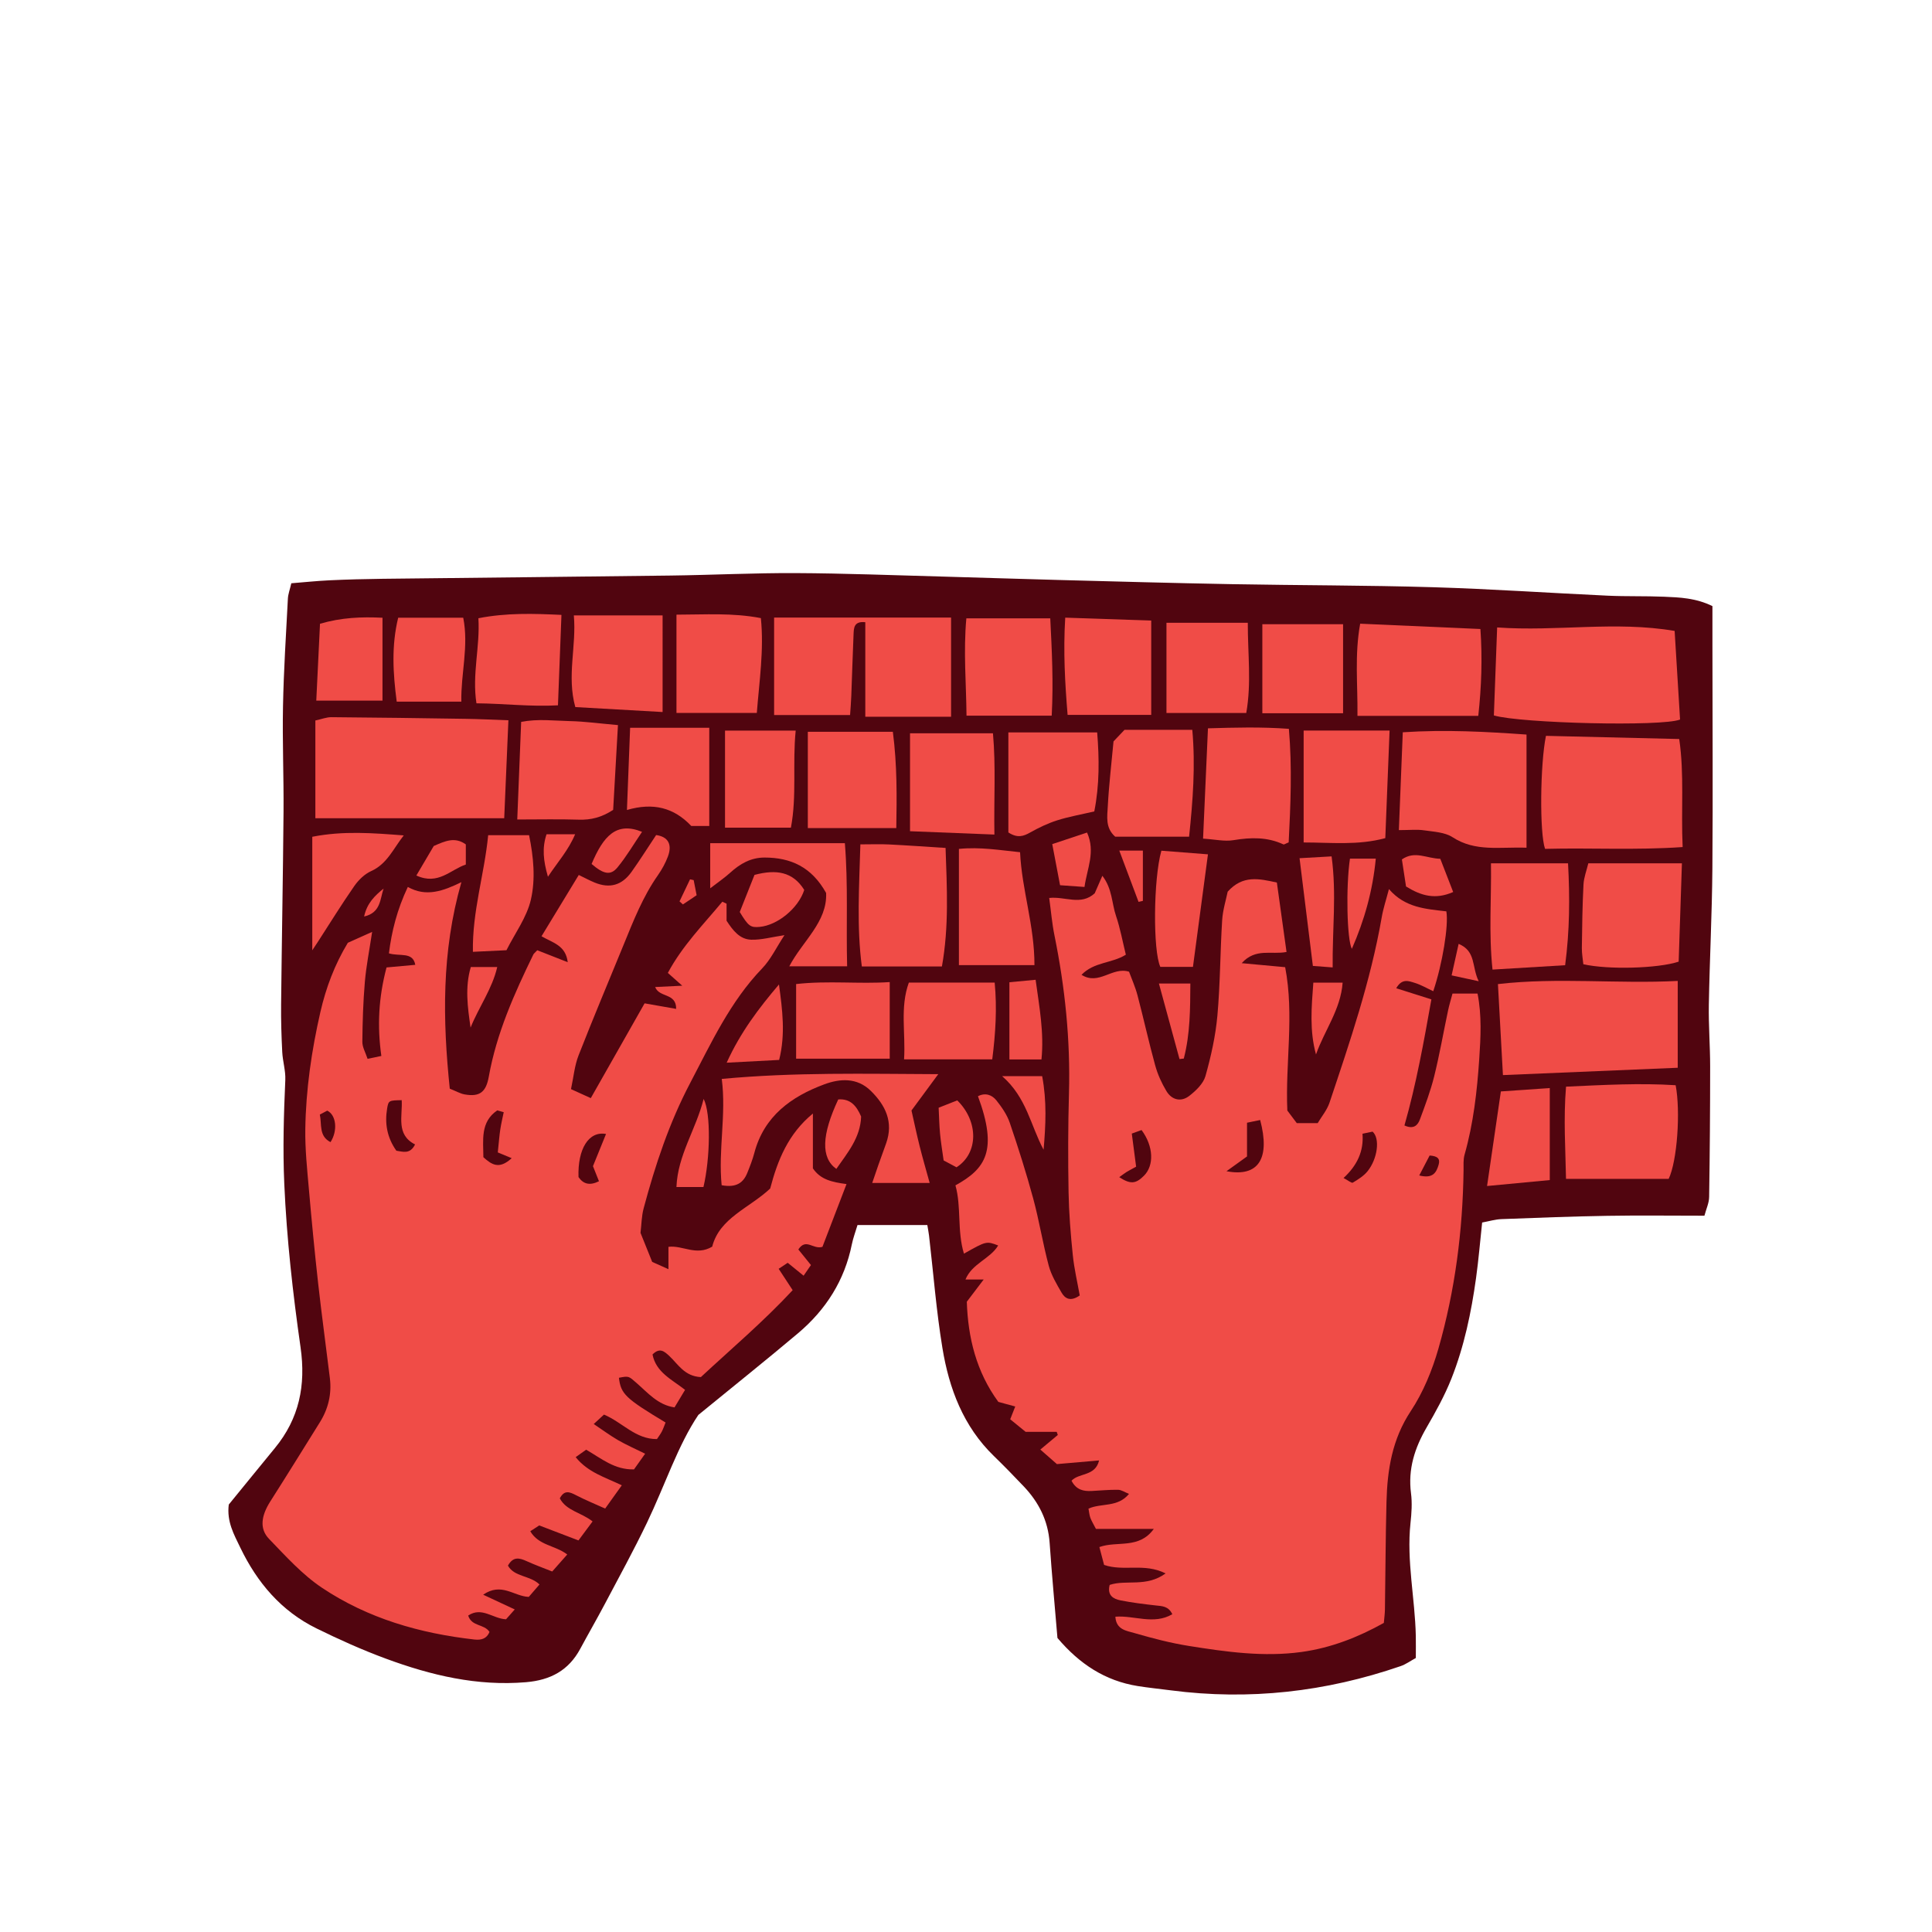 <svg version="1.1" id="svg" xmlns="http://www.w3.org/2000/svg" xmlns:xlink="http://www.w3.org/1999/xlink" x="0px" y="0px"
	 width="200px" height="200px" viewBox="0 0 200 200" enable-background="new 0 0 200 200" xml:space="preserve">
<path class="stroke" fill="#51050f"  d="M177.27,66.867c0-1.378,0-2.755,0-4.123c-1.722-0.842-3.371-0.902-5-0.971c-1.942-0.083-3.892-0.019-5.834-0.108
	c-6.028-0.278-12.051-0.696-18.08-0.876c-6.944-0.206-13.896-0.19-20.844-0.317c-5.975-0.109-11.949-0.276-17.924-0.433
	c-4.014-0.104-8.027-0.245-12.041-0.353c-5.055-0.137-10.111-0.335-15.167-0.359c-4.328-0.021-8.657,0.199-12.985,0.254
	c-9.929,0.129-19.858,0.219-29.787,0.336c-1.828,0.021-3.655,0.071-5.481,0.155c-1.312,0.061-2.621,0.201-3.97,0.308
	c-0.153,0.665-0.333,1.127-0.356,1.597c-0.193,3.706-0.433,7.411-0.505,11.12c-0.072,3.646,0.083,7.298,0.055,10.947
	c-0.055,6.643-0.182,13.285-0.252,19.929c-0.017,1.646,0.034,3.295,0.118,4.938c0.05,0.965,0.359,1.93,0.317,2.884
	c-0.159,3.59-0.267,7.16-0.105,10.771c0.252,5.679,0.883,11.307,1.684,16.91c0.564,3.948-0.142,7.373-2.664,10.438
	c-1.623,1.974-3.231,3.958-4.767,5.838c-0.223,1.762,0.532,3.087,1.197,4.465c1.748,3.626,4.237,6.56,7.876,8.352
	c2.346,1.155,4.744,2.231,7.195,3.136c4.664,1.722,9.436,2.863,14.496,2.437c2.535-0.213,4.413-1.212,5.622-3.458
	c0.835-1.552,1.718-3.079,2.542-4.637c1.479-2.798,3.003-5.574,4.37-8.426c1.862-3.885,3.203-8.021,5.315-11.15
	c3.723-3.044,7.059-5.705,10.318-8.454c2.877-2.427,4.819-5.463,5.57-9.205c0.129-0.639,0.365-1.256,0.586-1.998
	c2.452,0,4.796,0,7.227,0c0.066,0.405,0.137,0.75,0.178,1.1c0.45,3.875,0.751,7.775,1.383,11.622
	c0.689,4.204,2.161,8.125,5.333,11.197c1.051,1.018,2.071,2.07,3.079,3.131c1.559,1.64,2.527,3.541,2.688,5.849
	c0.232,3.339,0.544,6.674,0.809,9.848c2.29,2.708,4.945,4.435,8.291,4.976c1.141,0.184,2.294,0.297,3.439,0.447
	c8.129,1.061,16.053,0.159,23.786-2.503c0.555-0.19,1.05-0.556,1.583-0.845c0-0.844,0.014-1.569-0.002-2.296
	c-0.084-3.893-0.968-7.747-0.55-11.668c0.11-1.023,0.185-2.08,0.053-3.093c-0.325-2.494,0.381-4.677,1.611-6.798
	c0.946-1.631,1.871-3.3,2.565-5.047c1.33-3.352,2.064-6.878,2.559-10.444c0.259-1.859,0.413-3.733,0.629-5.734
	c0.713-0.131,1.353-0.327,2-0.352c3.653-0.14,7.309-0.28,10.964-0.341c3.281-0.056,6.565-0.012,10.047-0.012
	c0.186-0.708,0.48-1.32,0.488-1.937c0.07-4.506,0.104-9.012,0.104-13.519c0-2.133-0.173-4.268-0.135-6.399
	c0.083-4.692,0.329-9.383,0.366-14.076C177.326,82.236,177.274,74.551,177.27,66.867z"/>
<path fill-rule="evenodd" clip-rule="evenodd" fill="#f04c47" class="fill" d="M143.783,92.037c1.68,1.955,3.848,2.056,5.943,2.307
	c0.25,1.448-0.401,5.423-1.356,8.267c-0.645-0.298-1.263-0.666-1.932-0.869c-0.588-0.178-1.301-0.499-1.901,0.561
	c1.204,0.382,2.32,0.735,3.639,1.153c-0.781,4.385-1.566,8.77-2.789,13.052c0.977,0.442,1.388-0.049,1.602-0.626
	c0.547-1.473,1.104-2.953,1.481-4.474c0.556-2.247,0.952-4.533,1.432-6.799c0.124-0.586,0.302-1.159,0.459-1.753
	c0.881,0,1.656,0,2.593,0c0.451,2.283,0.326,4.526,0.177,6.755c-0.225,3.348-0.599,6.678-1.521,9.926
	c-0.146,0.513-0.097,1.088-0.104,1.635c-0.084,6.252-0.879,12.418-2.597,18.423c-0.646,2.259-1.58,4.539-2.87,6.487
	c-1.928,2.915-2.425,6.071-2.51,9.388c-0.096,3.719-0.106,7.44-0.162,11.161c-0.007,0.42-0.068,0.841-0.113,1.373
	c-2.665,1.487-5.472,2.588-8.524,3.009c-3.921,0.539-7.795-0.01-11.647-0.623c-1.917-0.305-3.811-0.801-5.676-1.343
	c-0.783-0.228-1.866-0.336-1.945-1.686c1.961-0.154,3.956,0.869,5.896-0.256c-0.402-0.854-1.072-0.837-1.735-0.911
	c-1.21-0.137-2.424-0.284-3.617-0.521c-0.753-0.148-1.41-0.514-1.135-1.603c1.708-0.575,3.789,0.271,5.788-1.189
	c-2.219-1.117-4.308-0.176-6.363-0.878c-0.134-0.507-0.298-1.127-0.489-1.851c1.848-0.672,4.088,0.253,5.634-1.879
	c-2.144,0-4.079,0-5.99,0c-0.265-0.514-0.456-0.818-0.577-1.148c-0.104-0.275-0.124-0.581-0.195-0.953
	c1.338-0.6,3.014-0.09,4.196-1.524c-0.447-0.176-0.79-0.42-1.136-0.425c-0.913-0.014-1.826,0.081-2.74,0.124
	c-0.83,0.04-1.579-0.102-2.076-1.062c0.765-0.835,2.46-0.435,2.854-2.1c-1.508,0.131-2.924,0.254-4.367,0.379
	c-0.577-0.505-1.113-0.977-1.716-1.505c0.68-0.568,1.244-1.041,1.809-1.512c-0.038-0.108-0.078-0.216-0.116-0.323
	c-1.006,0-2.012,0-3.217,0c-0.44-0.359-0.995-0.811-1.594-1.299c0.174-0.445,0.319-0.815,0.519-1.323
	c-0.595-0.162-1.151-0.314-1.749-0.478c-2.283-3.119-3.144-6.663-3.263-10.368c0.57-0.751,1.071-1.41,1.746-2.299
	c-0.791,0-1.272,0-1.885,0c0.685-1.67,2.54-2.118,3.386-3.524c-1.221-0.464-1.221-0.464-3.543,0.846
	c-0.723-2.378-0.25-4.827-0.881-7.069c3.119-1.717,4.418-3.594,2.332-9.228c0.768-0.396,1.451-0.14,1.91,0.434
	c0.559,0.702,1.1,1.485,1.385,2.323c0.883,2.593,1.713,5.21,2.43,7.855c0.618,2.287,0.988,4.641,1.601,6.93
	c0.262,0.979,0.812,1.895,1.325,2.785c0.36,0.627,0.927,0.965,1.884,0.298c-0.237-1.343-0.572-2.749-0.718-4.175
	c-0.222-2.165-0.398-4.342-0.438-6.517c-0.06-3.415-0.056-6.835,0.042-10.248c0.156-5.515-0.409-10.95-1.504-16.346
	c-0.251-1.231-0.354-2.492-0.542-3.863c1.639-0.183,3.283,0.827,4.712-0.485c0.214-0.489,0.452-1.035,0.79-1.809
	c1.035,1.335,0.968,2.838,1.411,4.142c0.445,1.311,0.69,2.689,1.021,4.025c-1.453,0.912-3.281,0.731-4.59,2.083
	c1.807,1.138,3.178-0.87,4.92-0.322c0.27,0.738,0.646,1.568,0.875,2.438c0.637,2.414,1.17,4.857,1.834,7.264
	c0.256,0.927,0.668,1.838,1.166,2.663c0.555,0.921,1.511,1.146,2.357,0.493c0.69-0.535,1.457-1.267,1.68-2.055
	c0.576-2.044,1.045-4.15,1.235-6.261c0.296-3.277,0.286-6.58,0.493-9.866c0.067-1.075,0.404-2.132,0.572-2.962
	c1.562-1.74,3.232-1.352,5.092-0.945c0.33,2.372,0.66,4.748,1,7.186c-1.572,0.31-3.196-0.44-4.641,1.161
	c1.705,0.157,3.105,0.286,4.5,0.415c0.958,5.007,0.008,9.881,0.224,14.842c0.277,0.37,0.603,0.801,0.978,1.301
	c0.646,0,1.297,0,2.165,0c0.398-0.674,0.964-1.343,1.223-2.114c2.107-6.301,4.257-12.591,5.4-19.166
	C143.19,94.048,143.496,93.137,143.783,92.037z M126.965,121.245c3.353,0.633,4.535-1.354,3.487-5.302
	c-0.404,0.084-0.819,0.169-1.361,0.281c0,1.284,0,2.42,0,3.492C128.391,120.219,127.828,120.624,126.965,121.245z M117.611,120.775
	c-0.588,0.325-0.807,0.431-1.009,0.562c-0.24,0.154-0.466,0.33-0.737,0.523c1.156,0.752,1.706,0.703,2.556-0.147
	c1.071-1.07,0.995-3.057-0.247-4.731c-0.333,0.12-0.698,0.252-1.011,0.365C117.323,118.569,117.467,119.672,117.611,120.775z
	 M141.045,117.364c0.147,1.814-0.562,3.292-1.961,4.583c0.484,0.252,0.834,0.554,0.959,0.479c0.549-0.328,1.127-0.688,1.523-1.177
	c1.039-1.283,1.319-3.407,0.52-4.103C141.846,117.196,141.522,117.264,141.045,117.364z M146.92,121.683
	c1.418,0.357,1.769-0.302,2.005-1.106c0.182-0.619-0.097-0.907-0.93-0.958C147.693,120.199,147.354,120.852,146.92,121.683z"/>
<path fill-rule="evenodd" clip-rule="evenodd" fill="#f04c47" class="fill" d="M75.214,93.549c0,0.599,0,1.198,0,1.764
	c0.65,1.001,1.361,1.93,2.553,1.965c1.057,0.031,2.122-0.275,3.44-0.47c-0.839,1.274-1.416,2.512-2.31,3.442
	c-3.314,3.447-5.263,7.697-7.446,11.854c-2.178,4.143-3.623,8.504-4.821,12.979c-0.218,0.813-0.221,1.685-0.325,2.542
	c0.385,0.956,0.769,1.914,1.209,3.006c0.444,0.199,0.963,0.431,1.683,0.754c0-0.919,0-1.56,0-2.314
	c1.473-0.182,2.866,0.97,4.53-0.018c0.753-2.978,3.875-4.01,6.002-6.017c0.772-2.941,1.863-5.661,4.421-7.762
	c0,2.071,0,3.898,0,5.675c0.794,1.171,1.974,1.422,3.481,1.627c-0.872,2.274-1.709,4.454-2.492,6.497
	c-0.974,0.306-1.691-0.947-2.495,0.271c0.39,0.482,0.822,1.018,1.304,1.614c-0.221,0.32-0.453,0.657-0.76,1.102
	c-0.572-0.463-1.07-0.868-1.646-1.336c-0.277,0.185-0.553,0.366-0.936,0.622c0.483,0.738,0.907,1.386,1.45,2.212
	c-2.993,3.226-6.37,6.086-9.503,8.999c-1.695-0.086-2.352-1.327-3.259-2.179c-0.543-0.509-1.007-0.898-1.746-0.163
	c0.362,1.857,2.011,2.593,3.37,3.663c-0.372,0.617-0.706,1.174-1.092,1.816c-1.729-0.256-2.766-1.516-3.934-2.53
	c-0.807-0.7-0.771-0.743-1.822-0.536c0.198,1.674,0.667,2.129,4.828,4.63c-0.119,0.295-0.228,0.623-0.382,0.927
	c-0.136,0.266-0.323,0.504-0.509,0.788c-2.223,0.023-3.586-1.743-5.485-2.534c-0.29,0.268-0.575,0.53-1.06,0.976
	c0.942,0.63,1.71,1.203,2.534,1.679c0.835,0.482,1.724,0.868,2.787,1.394c-0.427,0.602-0.822,1.158-1.153,1.624
	c-2.018,0.047-3.349-1.116-4.951-2.039c-0.32,0.228-0.674,0.479-1.086,0.771c1.264,1.57,2.996,2.066,4.777,2.913
	c-0.576,0.806-1.084,1.515-1.724,2.409c-1.051-0.476-2.048-0.881-2.999-1.374c-0.654-0.337-1.213-0.601-1.697,0.318
	c0.691,1.298,2.189,1.44,3.393,2.387c-0.436,0.586-0.879,1.182-1.461,1.967c-1.328-0.508-2.611-0.998-4.062-1.552
	c-0.196,0.128-0.524,0.341-0.927,0.602c0.882,1.498,2.576,1.444,3.827,2.407c-0.477,0.54-0.943,1.069-1.556,1.76
	c-0.896-0.358-1.793-0.682-2.658-1.076c-0.736-0.335-1.387-0.499-1.924,0.468c0.672,1.193,2.261,0.988,3.266,1.951
	c-0.419,0.486-0.798,0.925-1.112,1.287c-1.543-0.06-2.815-1.538-4.722-0.228c1.238,0.577,2.175,1.014,3.272,1.526
	c-0.354,0.398-0.643,0.725-0.902,1.019c-1.354-0.054-2.508-1.332-3.918-0.387c0.36,1.164,1.654,0.848,2.206,1.697
	c-0.275,0.688-0.832,0.868-1.56,0.786c-5.65-0.636-11.035-2.184-15.776-5.354c-2.049-1.368-3.76-3.277-5.49-5.069
	c-1.01-1.049-0.805-2.397,0.138-3.878c1.733-2.72,3.43-5.463,5.135-8.2c0.868-1.395,1.227-2.918,1.029-4.55
	c-0.396-3.266-0.847-6.525-1.212-9.794c-0.365-3.264-0.678-6.535-0.964-9.807c-0.18-2.058-0.398-4.126-0.368-6.187
	c0.06-4.093,0.65-8.139,1.563-12.128c0.574-2.503,1.473-4.898,2.84-7.159c0.739-0.332,1.499-0.672,2.516-1.129
	c-0.28,1.871-0.611,3.515-0.754,5.176c-0.177,2.062-0.24,4.137-0.26,6.206c-0.005,0.554,0.331,1.111,0.541,1.76
	c0.562-0.117,0.946-0.197,1.426-0.298c-0.433-3.067-0.297-6.019,0.537-9.162c0.921-0.084,1.899-0.173,2.976-0.271
	c-0.255-1.387-1.598-0.844-2.729-1.188c0.285-2.3,0.85-4.529,1.956-6.874c1.903,1.072,3.663,0.42,5.547-0.495
	c-2.074,7.254-1.935,14.286-1.203,21.377c0.658,0.26,1.086,0.515,1.544,0.596c1.575,0.279,2.214-0.26,2.497-1.847
	c0.8-4.477,2.636-8.583,4.61-12.636c0.05-0.104,0.161-0.178,0.408-0.442c0.927,0.364,1.936,0.76,3.152,1.237
	c-0.21-1.758-1.551-2.003-2.713-2.686c1.32-2.172,2.57-4.228,3.856-6.343c0.653,0.315,1.128,0.571,1.622,0.776
	c1.57,0.65,2.836,0.311,3.841-1.099c0.882-1.236,1.69-2.523,2.546-3.811c1.217,0.17,1.696,0.943,1.219,2.222
	c-0.254,0.679-0.615,1.336-1.031,1.93c-1.557,2.217-2.534,4.71-3.547,7.189c-1.563,3.825-3.172,7.632-4.675,11.48
	c-0.41,1.05-0.509,2.222-0.78,3.482c0.695,0.316,1.316,0.598,2.05,0.931c1.923-3.386,3.74-6.589,5.569-9.812
	c1.148,0.201,2.177,0.382,3.267,0.574c0.021-1.683-1.747-1.134-2.173-2.262c0.876-0.043,1.652-0.081,2.804-0.138
	c-0.694-0.617-1.082-0.96-1.49-1.324c1.509-2.82,3.681-5.011,5.64-7.371C74.922,93.417,75.068,93.483,75.214,93.549z
	 M52.145,115.134c-0.223-0.063-0.443-0.127-0.666-0.19c-1.782,1.209-1.445,3.099-1.44,4.85c0.854,0.764,1.619,1.308,2.931,0.101
	c-0.591-0.246-1.109-0.461-1.439-0.598c0.113-1.06,0.16-1.723,0.259-2.378C51.879,116.319,52.023,115.728,52.145,115.134z
	 M62.736,117.388c-1.8-0.326-2.946,1.562-2.849,4.464c0.519,0.744,1.179,0.895,2.118,0.43c-0.213-0.537-0.403-1.016-0.621-1.561
	C61.816,119.657,62.246,118.597,62.736,117.388z M42.967,118.472c-2.007-1.012-1.279-2.943-1.383-4.583
	c-1.317,0.026-1.368,0.026-1.508,0.859c-0.26,1.553-0.01,3.009,0.955,4.374C41.735,119.227,42.452,119.51,42.967,118.472z
	 M33.109,115.38c0.221,1.038-0.12,2.219,1.105,2.854c0.761-1.171,0.605-2.812-0.338-3.26
	C33.676,115.081,33.424,115.214,33.109,115.38z"/>
<path fill-rule="evenodd" clip-rule="evenodd" fill="#f04c47" class="fill" d="M32.646,84.705c0-3.302,0-6.633,0-10.121
	c0.645-0.139,1.154-0.346,1.663-0.342c4.634,0.035,9.268,0.099,13.901,0.171c1.388,0.021,2.773,0.092,4.42,0.15
	c-0.146,3.407-0.284,6.666-0.434,10.142C45.667,84.705,39.262,84.705,32.646,84.705z"/>
<path fill-rule="evenodd" clip-rule="evenodd" fill="#f04c47" class="fill" d="M154.645,74.062c0.108-2.923,0.219-5.877,0.339-9.109
	c6.21,0.443,12.218-0.687,18.373,0.36c0.196,3.203,0.381,6.218,0.562,9.173C172.081,75.234,157.456,74.882,154.645,74.062z"/>
<path fill-rule="evenodd" clip-rule="evenodd" fill="#f04c47" class="fill" d="M98.455,63.928c0,3.527,0,6.83,0,10.268c-3.048,0-5.877,0-8.88,0
	c0-3.314,0-6.546,0-9.786c-1.199-0.128-1.187,0.623-1.216,1.279c-0.093,2.127-0.151,4.255-0.235,6.382
	C88.1,72.722,88.043,73.373,88,74.019c-2.745,0-5.324,0-7.864,0c0-3.48,0-6.731,0-10.091C86.306,63.928,92.246,63.928,98.455,63.928
	z"/>
<path fill-rule="evenodd" clip-rule="evenodd" fill="#f04c47" class="fill" d="M173.678,101.545c0,3.07,0,5.896,0,8.989
	c-6.108,0.255-12.023,0.504-18.095,0.759c-0.172-3.148-0.341-6.208-0.517-9.421C161.283,101.157,167.413,101.869,173.678,101.545z"
	/>
<path fill-rule="evenodd" clip-rule="evenodd" fill="#f04c47" class="fill" d="M160.037,76.174c4.589,0.109,9.082,0.217,13.796,0.329
	c0.539,3.673,0.176,7.3,0.354,11.184c-4.87,0.338-9.587,0.063-14.244,0.187C159.367,86.239,159.434,79.099,160.037,76.174z"/>
<path fill-rule="evenodd" clip-rule="evenodd" fill="#f04c47" class="fill" d="M144.809,85.933c0.141-3.507,0.27-6.747,0.406-10.128
	c4.437-0.292,8.646-0.058,12.81,0.237c0,3.957,0,7.741,0,11.713c-2.778-0.099-5.294,0.45-7.655-1.086
	c-0.806-0.524-1.956-0.566-2.966-0.716C146.692,85.848,145.952,85.933,144.809,85.933z"/>
<path fill-rule="evenodd" clip-rule="evenodd" fill="#f04c47" class="fill" d="M140.805,64.565c4.15,0.183,8.196,0.361,12.447,0.55
	c0.215,3.055,0.105,6.037-0.221,8.993c-4.204,0-8.25,0-12.507,0C140.561,70.86,140.215,67.813,140.805,64.565z"/>
<path fill-rule="evenodd" clip-rule="evenodd" fill="#f04c47" class="fill" d="M89.066,87.409c1.158,0,2.062-0.037,2.96,0.008
	c1.923,0.096,3.841,0.234,5.859,0.361c0.141,4.14,0.363,8.131-0.378,12.27c-2.686,0-5.379,0-8.291,0
	C88.679,95.958,88.939,91.809,89.066,87.409z"/>
<path fill-rule="evenodd" clip-rule="evenodd" fill="#f04c47" class="fill" d="M162.115,112.49c3.9-0.177,7.635-0.388,11.348-0.148
	c0.52,2.729,0.16,7.846-0.722,9.693c-3.399,0-6.905,0-10.628,0C162.06,118.971,161.838,115.853,162.115,112.49z"/>
<path fill-rule="evenodd" clip-rule="evenodd" fill="#f04c47" class="fill" d="M74.705,122.693c-0.367-3.668,0.494-7.274,0.012-11.004
	c7.541-0.705,14.827-0.523,22.412-0.492c-0.986,1.336-1.828,2.479-2.772,3.76c0.27,1.189,0.528,2.433,0.837,3.663
	c0.306,1.222,0.658,2.431,1.045,3.838c-2.068,0-3.865,0-5.947,0c0.235-0.692,0.435-1.289,0.644-1.882
	c0.263-0.743,0.536-1.482,0.799-2.226c0.774-2.191-0.053-3.917-1.592-5.429c-1.43-1.404-3.216-1.262-4.8-0.676
	c-3.423,1.265-6.249,3.29-7.254,7.106c-0.187,0.705-0.456,1.392-0.73,2.069C76.947,122.44,76.225,122.974,74.705,122.693z"/>
<path fill-rule="evenodd" clip-rule="evenodd" fill="#f04c47" class="fill" d="M174.112,89.37c-0.119,3.601-0.229,6.921-0.337,10.181
	c-2.161,0.71-7.32,0.846-9.869,0.265c-0.051-0.522-0.16-1.104-0.153-1.686c0.028-2.188,0.056-4.377,0.169-6.561
	c0.039-0.745,0.328-1.477,0.5-2.199C167.74,89.37,170.812,89.37,174.112,89.37z"/>
<path fill-rule="evenodd" clip-rule="evenodd" fill="#f04c47" class="fill" d="M124.541,86.815c0.174-3.93,0.336-7.562,0.507-11.419
	c2.788-0.082,5.493-0.159,8.377,0.053c0.349,4.032,0.169,7.936-0.021,11.753c-0.33,0.131-0.472,0.243-0.546,0.209
	c-1.673-0.78-3.383-0.733-5.168-0.438C126.765,87.127,125.775,86.892,124.541,86.815z"/>
<path fill-rule="evenodd" clip-rule="evenodd" fill="#f04c47" class="fill" d="M134.953,87.211c0-3.936,0-7.734,0-11.583c2.998,0,5.81,0,8.896,0
	c-0.151,3.798-0.293,7.351-0.443,11.134C140.559,87.535,137.769,87.21,134.953,87.211z"/>
<path fill-rule="evenodd" clip-rule="evenodd" fill="#f04c47" class="fill" d="M63.971,75.062c-0.174,3.065-0.337,5.954-0.497,8.775
	c-1.185,0.781-2.308,1.057-3.572,1.015c-2.041-0.066-4.085-0.018-6.356-0.018c0.141-3.488,0.27-6.721,0.404-10.104
	c1.763-0.339,3.395-0.116,5.003-0.083C60.518,74.679,62.079,74.897,63.971,75.062z"/>
<path fill-rule="evenodd" clip-rule="evenodd" fill="#f04c47" class="fill" d="M123.094,86.614c-2.733,0-5.215,0-7.651,0
	c-1.039-0.922-0.82-2.09-0.766-3.133c0.114-2.18,0.374-4.352,0.594-6.731c0.257-0.271,0.667-0.703,1.136-1.196
	c2.26,0,4.551,0,7.019,0C123.762,79.28,123.487,82.87,123.094,86.614z"/>
<path fill-rule="evenodd" clip-rule="evenodd" fill="#f04c47" class="fill" d="M68.592,73.709c-3.162-0.179-6.051-0.343-9.037-0.513
	c-0.899-3.248,0.135-6.281-0.152-9.491c3.194,0,6.145,0,9.189,0C68.592,66.876,68.592,70.118,68.592,73.709z"/>
<path fill-rule="evenodd" clip-rule="evenodd" fill="#f04c47" class="fill" d="M83.626,85.72c0-3.428,0-6.632,0-9.965c1.429,0,2.873,0,4.317,0
	c1.445,0,2.891,0,4.485,0c0.449,3.453,0.411,6.684,0.356,9.965C89.592,85.72,86.653,85.72,83.626,85.72z"/>
<path fill-rule="evenodd" clip-rule="evenodd" fill="#f04c47" class="fill" d="M100.037,64.01c3.012,0,5.776,0,8.686,0
	c0.171,3.4,0.334,6.628,0.15,10.073c-3.016,0-5.783,0-8.82,0C100.025,70.778,99.721,67.436,100.037,64.01z"/>
<path fill-rule="evenodd" clip-rule="evenodd" fill="#f04c47" class="fill" d="M94.205,75.91c2.802,0,5.56,0,8.585,0
	c0.31,3.417,0.087,6.825,0.151,10.483c-2.994-0.119-5.75-0.228-8.736-0.346C94.205,82.603,94.205,79.365,94.205,75.91z"/>
<path fill-rule="evenodd" clip-rule="evenodd" fill="#f04c47" class="fill" d="M113.281,83.998c-1.392,0.326-2.648,0.544-3.854,0.927
	c-0.968,0.31-1.904,0.759-2.791,1.259c-0.691,0.389-1.31,0.602-2.251-0.011c0-3.305,0-6.742,0-10.354c3.046,0,6.036,0,9.194,0
	C113.798,78.535,113.827,81.232,113.281,83.998z"/>
<path fill-rule="evenodd" clip-rule="evenodd" fill="#f04c47" class="fill" d="M78.765,63.987c0.333,3.31-0.163,6.526-0.42,9.818
	c-2.885,0-5.536,0-8.317,0c0-3.404,0-6.651,0-10.175C73.014,63.626,75.828,63.422,78.765,63.987z"/>
<path fill-rule="evenodd" clip-rule="evenodd" fill="#f04c47" class="fill" d="M119.174,74.007c-2.902,0-5.67,0-8.656,0
	c-0.268-3.266-0.461-6.541-0.246-10.068c3.032,0.103,5.857,0.198,8.902,0.302C119.174,67.481,119.174,70.595,119.174,74.007z"/>
<path fill-rule="evenodd" clip-rule="evenodd" fill="#f04c47" class="fill" d="M154.504,100.372c-0.404-3.831-0.102-7.379-0.16-11
	c2.767,0,5.278,0,7.979,0c0.193,3.579,0.171,6.952-0.3,10.547C159.614,100.064,157.218,100.208,154.504,100.372z"/>
<path fill-rule="evenodd" clip-rule="evenodd" fill="#f04c47" class="fill" d="M99.266,99.907c0-3.884,0-7.86,0-12.029
	c2.208-0.217,4.207,0.129,6.331,0.343c0.183,3.914,1.497,7.571,1.489,11.686C104.456,99.907,101.951,99.907,99.266,99.907z"/>
<path fill-rule="evenodd" clip-rule="evenodd" fill="#f04c47" class="fill" d="M129.171,64.471c-0.005,3.229,0.391,6.221-0.159,9.339
	c-2.769,0-5.42,0-8.26,0c0-3.109,0-6.222,0-9.339C123.521,64.471,126.268,64.471,129.171,64.471z"/>
<path fill-rule="evenodd" clip-rule="evenodd" fill="#f04c47" class="fill" d="M92.104,109.597c-3.466,0-6.538,0-9.691,0c0-2.607,0-5.074,0-7.728
	c3.338-0.374,6.537,0.01,9.691-0.204C92.104,104.34,92.104,106.847,92.104,109.597z"/>
<path fill-rule="evenodd" clip-rule="evenodd" fill="#f04c47" class="fill" d="M130.677,64.621c2.852,0,5.673,0,8.358,0c0,3.153,0,6.113,0,9.215
	c-2.87,0-5.519,0-8.358,0C130.677,70.752,130.677,67.748,130.677,64.621z"/>
<path fill-rule="evenodd" clip-rule="evenodd" fill="#f04c47" class="fill" d="M58.121,63.653c-0.125,3.234-0.238,6.189-0.361,9.362
	c-2.852,0.157-5.588-0.184-8.438-0.208c-0.471-3.018,0.387-5.86,0.202-8.809C52.461,63.429,55.192,63.517,58.121,63.653z"/>
<path fill-rule="evenodd" clip-rule="evenodd" fill="#f04c47" class="fill" d="M94.083,101.719c3.049,0,5.894,0,8.886,0
	c0.254,2.679,0.09,5.258-0.252,7.946c-3.017,0-5.963,0-9.129,0C93.764,106.938,93.148,104.3,94.083,101.719z"/>
<path fill-rule="evenodd" clip-rule="evenodd" fill="#f04c47" class="fill" d="M71.562,85.506c-1.809-1.912-3.948-2.446-6.661-1.657
	c0.115-2.987,0.223-5.736,0.329-8.509c2.728,0,5.368,0,8.193,0c0,3.5,0,6.796,0,10.166C72.767,85.506,72.23,85.506,71.562,85.506z"
	/>
<path fill-rule="evenodd" clip-rule="evenodd" fill="#f04c47" class="fill" d="M75.053,75.63c2.497,0,4.903,0,7.317,0
	c-0.345,3.416,0.134,6.738-0.496,10.05c-2.319,0-4.476,0-6.821,0C75.053,82.308,75.053,79.072,75.053,75.63z"/>
<path fill-rule="evenodd" clip-rule="evenodd" fill="#f04c47" class="fill" d="M87.46,87.287c0.349,4.313,0.125,8.438,0.235,12.747
	c-2.039,0-3.932,0-5.988,0c1.36-2.606,3.952-4.588,3.812-7.596c-1.504-2.699-3.666-3.659-6.361-3.665
	c-1.435-0.003-2.555,0.649-3.578,1.58c-0.559,0.507-1.188,0.933-2.058,1.604c0-1.831,0-3.24,0-4.67
	C78.205,87.287,82.742,87.287,87.46,87.287z"/>
<path fill-rule="evenodd" clip-rule="evenodd" fill="#f04c47" class="fill" d="M47.757,72.637c-2.264,0-4.357,0-6.688,0
	c-0.393-2.968-0.555-5.807,0.152-8.692c2.293,0,4.454,0,6.733,0C48.543,66.927,47.701,69.702,47.757,72.637z"/>
<path fill-rule="evenodd" clip-rule="evenodd" fill="#f04c47" class="fill" d="M52.428,98.366c-1.19,0.057-2.26,0.108-3.473,0.167
	c-0.076-4.198,1.188-8.016,1.581-12.076c1.423,0,2.784,0,4.233,0c0.463,2.242,0.684,4.544,0.184,6.688
	C54.529,94.968,53.312,96.608,52.428,98.366z"/>
<path fill-rule="evenodd" clip-rule="evenodd" fill="#f04c47" class="fill" d="M39.595,72.528c-2.377,0-4.481,0-6.854,0
	c0.126-2.592,0.254-5.227,0.386-7.957c2.207-0.646,4.28-0.73,6.469-0.622C39.595,66.803,39.595,69.507,39.595,72.528z"/>
<path fill-rule="evenodd" clip-rule="evenodd" fill="#f04c47" class="fill" d="M153.94,122.776c0.497-3.403,0.957-6.554,1.43-9.792
	c1.708-0.118,3.32-0.229,5.062-0.349c0,3.218,0,6.28,0,9.526C158.265,122.367,156.244,122.558,153.94,122.776z"/>
<path fill-rule="evenodd" clip-rule="evenodd" fill="#f04c47" class="fill" d="M120.226,88.064c1.625,0.126,3.187,0.248,4.821,0.376
	c-0.519,3.894-1.026,7.707-1.553,11.65c-1.169,0-2.291,0-3.377,0C119.35,98.438,119.39,91.035,120.226,88.064z"/>
<path fill-rule="evenodd" clip-rule="evenodd" fill="#f04c47" class="fill" d="M41.797,86.481c-1.064,1.34-1.708,2.948-3.381,3.698
	c-0.68,0.305-1.307,0.922-1.742,1.547c-1.318,1.895-2.532,3.863-3.787,5.803c-0.117,0.182-0.239,0.362-0.561,0.845
	c0-4.123,0-7.881,0-11.751C35.54,85.987,38.617,86.237,41.797,86.481z"/>
<path fill-rule="evenodd" clip-rule="evenodd" fill="#f04c47" class="fill" d="M134.529,88.841c0.921-0.052,2.042-0.115,3.317-0.188
	c0.529,3.896,0.069,7.598,0.111,11.494c-0.851-0.064-1.425-0.108-2.049-0.155C135.447,96.262,134.998,92.633,134.529,88.841z"/>
<path fill-rule="evenodd" clip-rule="evenodd" fill="#f04c47" class="fill" d="M80.639,101.912c0.354,2.632,0.689,5.134,0.018,7.812
	c-1.697,0.089-3.412,0.18-5.433,0.286C76.659,106.855,78.555,104.364,80.639,101.912z"/>
<path fill-rule="evenodd" clip-rule="evenodd" fill="#f04c47" class="fill" d="M76.579,94.409c0.519-1.304,1.046-2.632,1.526-3.84
	c2.278-0.605,3.979-0.318,5.15,1.555c-0.598,1.886-2.757,3.66-4.623,3.828C77.694,96.036,77.472,95.886,76.579,94.409z"/>
<path fill-rule="evenodd" clip-rule="evenodd" fill="#f04c47" class="fill" d="M107.812,109.676c-1.179,0-2.236,0-3.318,0
	c0-2.679,0-5.243,0-7.995c1.007-0.095,1.795-0.168,2.713-0.255C107.598,104.292,108.092,106.895,107.812,109.676z"/>
<path fill-rule="evenodd" clip-rule="evenodd" fill="#f04c47" class="fill" d="M97.168,114.671c0.862-0.34,1.412-0.557,1.926-0.76
	c2.221,2.176,2.206,5.471-0.077,6.926c-0.403-0.215-0.866-0.462-1.333-0.71c-0.134-0.975-0.285-1.864-0.369-2.758
	C97.23,116.48,97.215,115.585,97.168,114.671z"/>
<path fill-rule="evenodd" clip-rule="evenodd" fill="#f04c47" class="fill" d="M72.822,122.879c-0.931,0-1.764,0-2.797,0
	c0.138-3.327,2.002-5.906,2.816-9.121C73.61,115.263,73.519,119.913,72.822,122.879z"/>
<path fill-rule="evenodd" clip-rule="evenodd" fill="#f04c47" class="fill" d="M86.576,121.006c-1.617-1.158-1.52-3.516,0.199-7.193
	c1.281-0.101,1.907,0.695,2.368,1.773C89.07,117.778,87.734,119.333,86.576,121.006z"/>
<path fill-rule="evenodd" clip-rule="evenodd" fill="#f04c47" class="fill" d="M142.422,88.886c-0.318,3.318-1.175,6.369-2.478,9.337
	c-0.509-0.942-0.63-6.403-0.196-9.337C140.571,88.886,141.422,88.886,142.422,88.886z"/>
<path fill-rule="evenodd" clip-rule="evenodd" fill="#f04c47" class="fill" d="M109.737,91.637c-0.285-1.502-0.527-2.772-0.808-4.254
	c1.289-0.429,2.348-0.78,3.602-1.198c0.896,2.003,0.004,3.712-0.264,5.633C111.412,91.756,110.729,91.708,109.737,91.637z"/>
<path fill-rule="evenodd" clip-rule="evenodd" fill="#f04c47" class="fill" d="M145.552,91.768c-0.157-1.029-0.292-1.915-0.428-2.801
	c1.358-0.939,2.554-0.096,3.975-0.066c0.423,1.091,0.853,2.196,1.334,3.439C148.586,93.156,147.112,92.733,145.552,91.768z"/>
<path fill-rule="evenodd" clip-rule="evenodd" fill="#f04c47" class="fill" d="M122.103,109.635c-0.692-2.539-1.384-5.077-2.132-7.819
	c1.145,0,2.08,0,3.254,0c-0.016,2.59-0.013,5.205-0.679,7.766C122.398,109.6,122.25,109.617,122.103,109.635z"/>
<path fill-rule="evenodd" clip-rule="evenodd" fill="#f04c47" class="fill" d="M103.738,111.402c1.629,0,2.811,0,4.146,0
	c0.492,2.596,0.369,5.086,0.148,7.617C106.692,116.539,106.285,113.611,103.738,111.402z"/>
<path fill-rule="evenodd" clip-rule="evenodd" fill="#f04c47" class="fill" d="M136.232,109.156c-0.68-2.454-0.467-4.887-0.276-7.436
	c0.986,0,1.875,0,3.033,0C138.792,104.504,137.101,106.679,136.232,109.156z"/>
<path fill-rule="evenodd" clip-rule="evenodd" fill="#f04c47" class="fill" d="M61.241,89.438c1.207-2.853,2.538-4.42,5.222-3.326
	c-0.858,1.263-1.608,2.55-2.543,3.685C63.21,90.659,62.478,90.5,61.241,89.438z"/>
<path fill-rule="evenodd" clip-rule="evenodd" fill="#f04c47" class="fill" d="M44.902,87.578c1.188-0.521,2.188-0.979,3.32-0.165
	c0,0.609,0,1.256,0,2.084c-1.582,0.517-2.854,2.177-5.12,1.135C43.766,89.506,44.333,88.544,44.902,87.578z"/>
<path fill-rule="evenodd" clip-rule="evenodd" fill="#f04c47" class="fill" d="M48.714,106.376c-0.306-2.101-0.595-4.173,0.024-6.271
	c0.924,0,1.706,0,2.736,0C50.954,102.367,49.571,104.243,48.714,106.376z"/>
<path fill-rule="evenodd" clip-rule="evenodd" fill="#f04c47" class="fill" d="M115.869,88.053c1.008,0,1.706,0,2.441,0c0,1.827,0,3.517,0,5.207
	c-0.15,0.033-0.299,0.066-0.448,0.101C117.233,91.687,116.605,90.014,115.869,88.053z"/>
<path fill-rule="evenodd" clip-rule="evenodd" fill="#f04c47" class="fill" d="M56.578,86.362c0.932,0,1.823,0,2.959,0
	c-0.697,1.657-1.768,2.827-2.814,4.396C56.238,89.087,56.107,87.773,56.578,86.362z"/>
<path fill-rule="evenodd" clip-rule="evenodd" fill="#f04c47" class="fill" d="M153.076,101.578c-1.167-0.252-1.891-0.409-2.805-0.607
	c0.259-1.163,0.475-2.137,0.726-3.263C152.827,98.479,152.332,100.071,153.076,101.578z"/>
<path fill-rule="evenodd" clip-rule="evenodd" fill="#f04c47" class="fill" d="M37.694,94.877c0.296-1.388,1.116-2.167,2.016-2.893
	C39.331,93.066,39.434,94.478,37.694,94.877z"/>
<path fill-rule="evenodd" clip-rule="evenodd" fill="#f04c47" class="fill" d="M70.344,93.312c0.362-0.762,0.726-1.524,1.089-2.286
	c0.125,0.027,0.251,0.056,0.376,0.084c0.095,0.483,0.189,0.967,0.306,1.564c-0.499,0.334-0.96,0.644-1.421,0.953
	C70.577,93.523,70.46,93.417,70.344,93.312z"/>
</svg>
